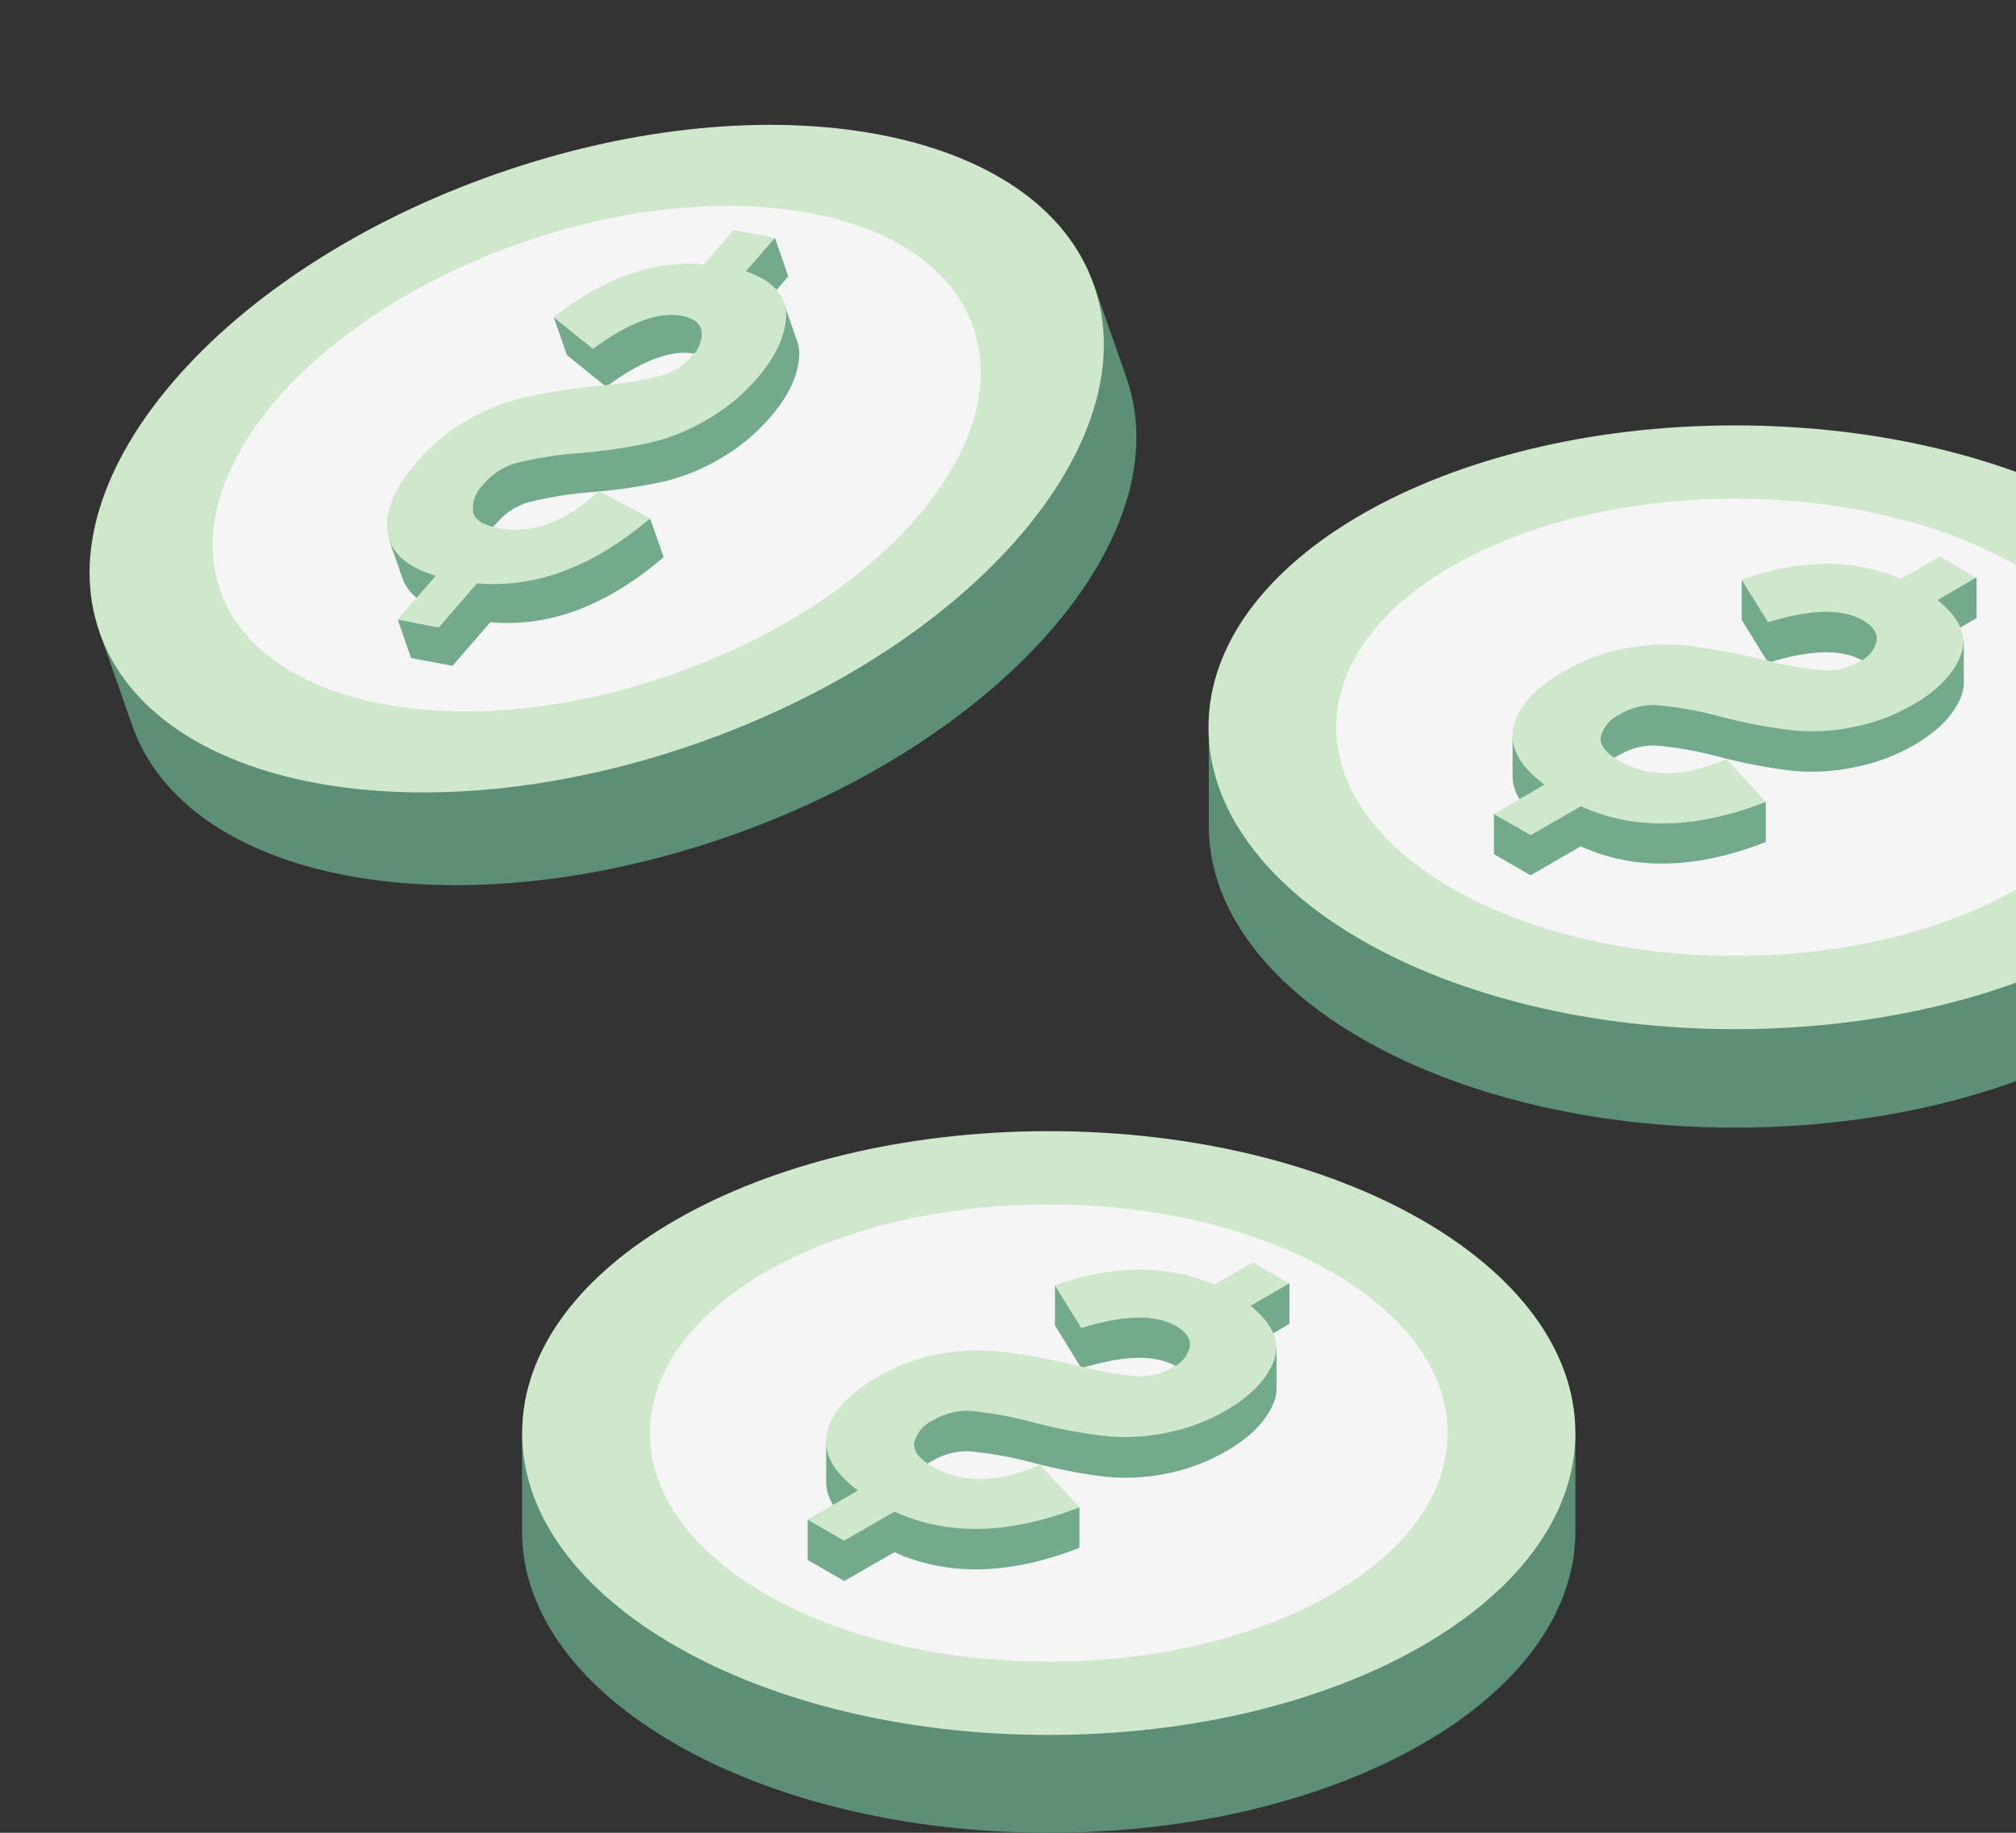 <svg width="209" height="190" viewBox="0 0 209 190" fill="none" xmlns="http://www.w3.org/2000/svg">
<rect x="0" y="0" width="209" height="190" fill="#333333" stroke="none"/>
<path d="M57.111 148.561C64.506 136.318 84.801 127.505 108.726 127.505C132.65 127.505 152.905 136.318 160.332 148.561H163.321V158.752C163.321 176.035 138.876 190 108.726 190C78.576 190 54.122 175.995 54.122 158.752V148.561H57.111Z" fill="#5D8F76"/>
<path d="M108.726 179.857C78.573 179.857 54.13 165.845 54.13 148.561C54.13 131.277 78.573 117.265 108.726 117.265C138.878 117.265 163.321 131.277 163.321 148.561C163.321 165.845 138.878 179.857 108.726 179.857Z" fill="#CFE8CC"/>
<path d="M108.726 172.261C85.888 172.261 67.375 161.65 67.375 148.561C67.375 135.472 85.888 124.861 108.726 124.861C131.563 124.861 150.077 135.472 150.077 148.561C150.077 161.65 131.563 172.261 108.726 172.261Z" fill="#F5F5F5"/>
<path d="M87.365 159.618L88.967 158.696C86.732 157.054 85.634 155.347 85.65 153.576V149.482L86.7 150.596C87.853 149.065 89.33 147.809 91.027 146.918C92.997 145.775 95.149 144.978 97.388 144.563C99.548 144.15 101.758 144.067 103.942 144.314C106.638 144.671 109.313 145.174 111.954 145.821C113.986 146.358 116.061 146.712 118.156 146.878C119.361 146.877 120.543 146.55 121.577 145.933C122.021 145.736 122.412 145.439 122.721 145.065C123.03 144.691 123.247 144.25 123.356 143.777C123.468 142.976 122.987 142.247 121.922 141.638C119.785 140.404 116.513 140.474 112.107 141.847L109.367 137.4V133.209L111.546 136.735C116.861 135.298 121.641 135.506 125.888 137.36L129.718 135.148L125.888 133.161L133.676 133.041V137.24L129.669 139.571C129.99 139.827 130.278 140.092 130.543 140.372L132.346 139.651V143.842C132.355 144.348 132.265 144.852 132.081 145.324C131.336 147.255 129.677 148.961 127.13 150.436C125.201 151.559 123.096 152.347 120.904 152.767C118.838 153.187 116.721 153.297 114.623 153.096C112.131 152.789 109.663 152.315 107.235 151.678C105 151.069 102.716 150.656 100.409 150.444C99.099 150.417 97.808 150.758 96.683 151.429C96.209 151.643 95.789 151.96 95.452 152.356C95.115 152.752 94.871 153.218 94.736 153.721C94.597 154.575 95.241 155.417 96.667 156.244C99.367 157.807 102.572 157.927 106.282 156.637L105.737 156.261H107.291C107.46 156.188 107.636 156.14 107.812 156.06L108.004 156.261H111.906V160.459C104.663 163.279 98.27 163.429 92.725 160.908L87.525 163.904L83.735 161.717V157.518L87.365 159.618Z" fill="#72AA8B"/>
<path d="M133.676 133.041L129.886 130.854L125.88 133.186C121.072 131.081 115.565 131.097 109.358 133.234L112.099 137.672C116.516 136.305 119.788 136.236 121.914 137.464C122.979 138.081 123.46 138.794 123.348 139.603C123.239 140.076 123.022 140.517 122.713 140.891C122.404 141.265 122.013 141.562 121.569 141.759C120.518 142.376 119.319 142.695 118.1 142.68C116.005 142.514 113.93 142.16 111.898 141.622C109.257 140.978 106.582 140.478 103.886 140.124C101.702 139.869 99.491 139.952 97.332 140.373C95.106 140.792 92.968 141.589 91.01 142.728C87.955 144.491 86.198 146.414 85.739 148.497C85.279 150.58 86.347 152.586 88.943 154.514L83.719 157.527L87.525 159.714L92.725 156.709C98.27 159.236 104.663 159.086 111.906 156.261L107.812 151.862C103.464 153.753 99.763 153.814 96.707 152.046C95.281 151.245 94.64 150.38 94.776 149.523C94.91 149.021 95.154 148.555 95.491 148.16C95.828 147.765 96.249 147.45 96.723 147.239C97.848 146.568 99.139 146.227 100.449 146.254C102.744 146.46 105.015 146.873 107.235 147.487C109.652 148.118 112.11 148.581 114.59 148.874C116.689 149.079 118.806 148.968 120.872 148.545C123.062 148.124 125.167 147.338 127.098 146.221C129.661 144.739 131.304 143.017 132.049 141.102C132.794 139.187 131.985 137.256 129.645 135.373L133.676 133.041Z" fill="#CFE8CC"/>
<path d="M128.272 75.395C135.659 63.129 155.97 54.315 179.878 54.315C203.787 54.315 224.098 63.129 231.485 75.395H234.481V85.603C234.481 102.885 210.036 116.899 179.878 116.899C149.72 116.899 125.315 102.885 125.315 85.603V75.395H128.272Z" fill="#5D8F76"/>
<path d="M179.878 106.691C149.726 106.691 125.283 92.68 125.283 75.395C125.283 58.111 149.726 44.1 179.878 44.1C210.031 44.1 234.474 58.111 234.474 75.395C234.474 92.68 210.031 106.691 179.878 106.691Z" fill="#CFE8CC"/>
<path d="M179.878 99.096C157.041 99.096 138.527 88.485 138.527 75.396C138.527 62.307 157.041 51.696 179.878 51.696C202.716 51.696 221.229 62.307 221.229 75.396C221.229 88.485 202.716 99.096 179.878 99.096Z" fill="#F5F5F5"/>
<path d="M158.526 86.452L160.128 85.531C157.893 83.888 156.795 82.182 156.811 80.411V76.317L157.861 77.43C159.005 75.898 160.478 74.642 162.171 73.753C164.14 72.608 166.293 71.811 168.533 71.397C170.695 70.985 172.907 70.901 175.095 71.149C177.791 71.506 180.465 72.009 183.107 72.655C185.137 73.195 187.213 73.547 189.308 73.705C190.525 73.727 191.723 73.411 192.77 72.791C193.214 72.595 193.606 72.298 193.916 71.924C194.227 71.55 194.446 71.109 194.556 70.636C194.669 69.835 194.188 69.106 193.122 68.497C190.986 67.263 187.714 67.332 183.307 68.705L180.559 64.258V60.068L182.746 63.593C188.056 62.157 192.834 62.365 197.08 64.218L200.91 62.007L197.08 60.02L204.908 59.876V64.074L200.902 66.406C201.21 66.656 201.505 66.924 201.783 67.207L203.586 66.486V70.676C203.598 71.182 203.511 71.686 203.33 72.158C202.587 74.092 200.937 75.796 198.378 77.27C196.422 78.391 194.29 79.171 192.073 79.578C190.007 79.997 187.89 80.108 185.791 79.906C183.311 79.606 180.854 79.141 178.436 78.512C176.201 77.899 173.917 77.486 171.609 77.278C170.3 77.251 169.009 77.593 167.884 78.264C167.409 78.477 166.988 78.793 166.651 79.189C166.314 79.586 166.07 80.052 165.937 80.555C165.793 81.412 166.442 82.254 167.868 83.079C170.568 84.641 173.773 84.762 177.482 83.472L176.938 83.095H178.436L178.965 82.895L179.149 83.095H183.059V87.293C175.816 90.114 169.422 90.261 163.878 87.734L158.678 90.739L154.88 88.551V84.385L158.526 86.452Z" fill="#72AA8B"/>
<path d="M204.869 59.876L201.079 57.689L197.073 60.02C192.265 57.91 186.758 57.926 180.552 60.068L183.3 64.507C187.706 63.14 190.978 63.07 193.115 64.299C194.18 64.916 194.661 65.629 194.549 66.438C194.438 66.911 194.219 67.352 193.909 67.726C193.599 68.1 193.206 68.397 192.762 68.593C191.715 69.212 190.517 69.53 189.301 69.515C187.206 69.349 185.131 68.995 183.099 68.457C180.457 67.815 177.783 67.312 175.087 66.951C172.9 66.702 170.687 66.788 168.525 67.207C166.289 67.623 164.14 68.416 162.172 69.555C159.127 71.317 157.372 73.24 156.908 75.324C156.443 77.407 157.511 79.412 160.112 81.341L154.889 84.385L158.686 86.581L163.886 83.584C169.431 86.105 175.824 85.956 183.067 83.135L178.997 78.697C174.644 80.588 170.942 80.649 167.892 78.881C166.466 78.08 165.817 77.215 165.961 76.357C166.096 75.855 166.34 75.389 166.677 74.992C167.014 74.596 167.434 74.279 167.908 74.066C169.034 73.397 170.325 73.058 171.634 73.088C173.941 73.292 176.226 73.703 178.46 74.314C180.877 74.95 183.334 75.416 185.816 75.708C187.914 75.914 190.032 75.803 192.097 75.38C194.287 74.956 196.391 74.171 198.323 73.056C200.876 71.576 202.526 69.87 203.274 67.936C204.022 66.003 203.221 64.093 200.871 62.208L204.869 59.876Z" fill="#CFE8CC"/>
<path d="M13.141 64.551C16.073 50.529 32.37 35.515 54.916 27.631C77.463 19.747 99.569 21.381 110.593 30.523L113.414 29.538L116.779 39.152C122.475 55.473 104.015 76.754 75.548 86.697C47.081 96.64 19.382 91.504 13.686 75.151L10.32 65.536L13.141 64.551Z" fill="#5D8F76"/>
<path d="M10.318 65.545C4.619 49.227 23.076 27.94 51.543 17.999C80.009 8.059 107.705 13.228 113.403 29.546C119.102 45.864 100.645 67.15 72.178 77.091C43.712 87.032 16.016 81.863 10.318 65.545Z" fill="#CFE8CC"/>
<path d="M22.821 61.179C18.506 48.821 32.486 32.7 54.047 25.171C75.607 17.641 96.584 21.555 100.899 33.913C105.215 46.27 91.234 62.391 69.674 69.921C48.113 77.45 27.137 73.536 22.821 61.179Z" fill="#F5F5F5"/>
<path d="M45.31 65.016L46.511 63.621C43.841 62.804 42.238 61.557 41.704 59.88L40.35 56.002L41.712 56.715C42.293 54.888 43.273 53.213 44.581 51.811C46.063 50.086 47.83 48.628 49.805 47.501C51.71 46.396 53.771 45.586 55.918 45.097C58.566 44.555 61.24 44.154 63.93 43.895C66.031 43.74 68.112 43.389 70.148 42.846C71.305 42.464 72.335 41.767 73.12 40.835C73.474 40.504 73.746 40.094 73.915 39.639C74.083 39.184 74.143 38.697 74.09 38.215C73.929 37.413 73.24 36.901 72.03 36.668C69.611 36.209 66.545 37.352 62.832 40.097L58.778 36.812L57.392 32.855L60.597 35.467C65.164 32.358 69.76 30.99 74.386 31.364L77.27 28.015L73 27.406L80.347 24.69L81.725 28.648L78.689 32.166C79.057 32.295 79.418 32.444 79.77 32.614L81.237 31.34L82.615 35.29C82.79 35.764 82.871 36.267 82.855 36.773C82.791 38.85 81.795 41.006 79.866 43.238C78.411 44.931 76.684 46.369 74.755 47.493C72.944 48.575 70.984 49.384 68.938 49.897C66.495 50.429 64.019 50.798 61.526 51.002C59.215 51.164 56.923 51.529 54.676 52.092C53.426 52.494 52.315 53.242 51.471 54.247C51.092 54.603 50.797 55.04 50.61 55.526C50.423 56.011 50.347 56.533 50.389 57.051C50.542 57.909 51.423 58.494 53.041 58.798C56.102 59.38 59.173 58.446 62.255 55.994L61.615 55.825L63.033 55.329C63.177 55.201 63.321 55.096 63.465 54.96L63.714 55.096L67.415 53.798L68.802 57.756C62.889 62.815 56.898 65.064 50.83 64.503L46.912 69.022L42.61 68.22L41.231 64.214L45.31 65.016Z" fill="#72AA8B"/>
<path d="M80.347 24.65L76.044 23.849L73 27.382C67.76 26.982 62.565 28.811 57.416 32.871L61.478 36.172C65.185 33.426 68.251 32.283 70.676 32.742C71.886 32.967 72.567 33.488 72.735 34.289C72.78 34.767 72.715 35.249 72.544 35.698C72.373 36.146 72.102 36.55 71.75 36.877C70.967 37.809 69.941 38.505 68.785 38.888C66.754 39.423 64.678 39.774 62.584 39.937C59.893 40.193 57.218 40.597 54.572 41.147C52.424 41.634 50.363 42.445 48.458 43.551C46.481 44.681 44.711 46.142 43.226 47.87C40.924 50.54 39.901 52.944 40.158 55.081C40.414 57.217 42.089 58.755 45.181 59.696L41.231 64.214L45.526 65.016L49.452 60.473C55.52 61.007 61.508 58.758 67.415 53.726L62.095 50.922C58.612 54.127 55.141 55.406 51.679 54.76C50.077 54.447 49.179 53.871 49.027 53.013C48.989 52.494 49.066 51.973 49.255 51.488C49.443 51.003 49.738 50.566 50.117 50.209C50.959 49.201 52.071 48.453 53.322 48.054C55.567 47.481 57.86 47.117 60.172 46.964C62.663 46.762 65.136 46.39 67.576 45.85C69.626 45.344 71.59 44.534 73.4 43.447C75.328 42.328 77.054 40.893 78.504 39.2C80.433 36.957 81.429 34.802 81.493 32.734C81.557 30.659 80.171 29.129 77.326 28.127L80.347 24.65Z" fill="#CFE8CC"/>
</svg>
